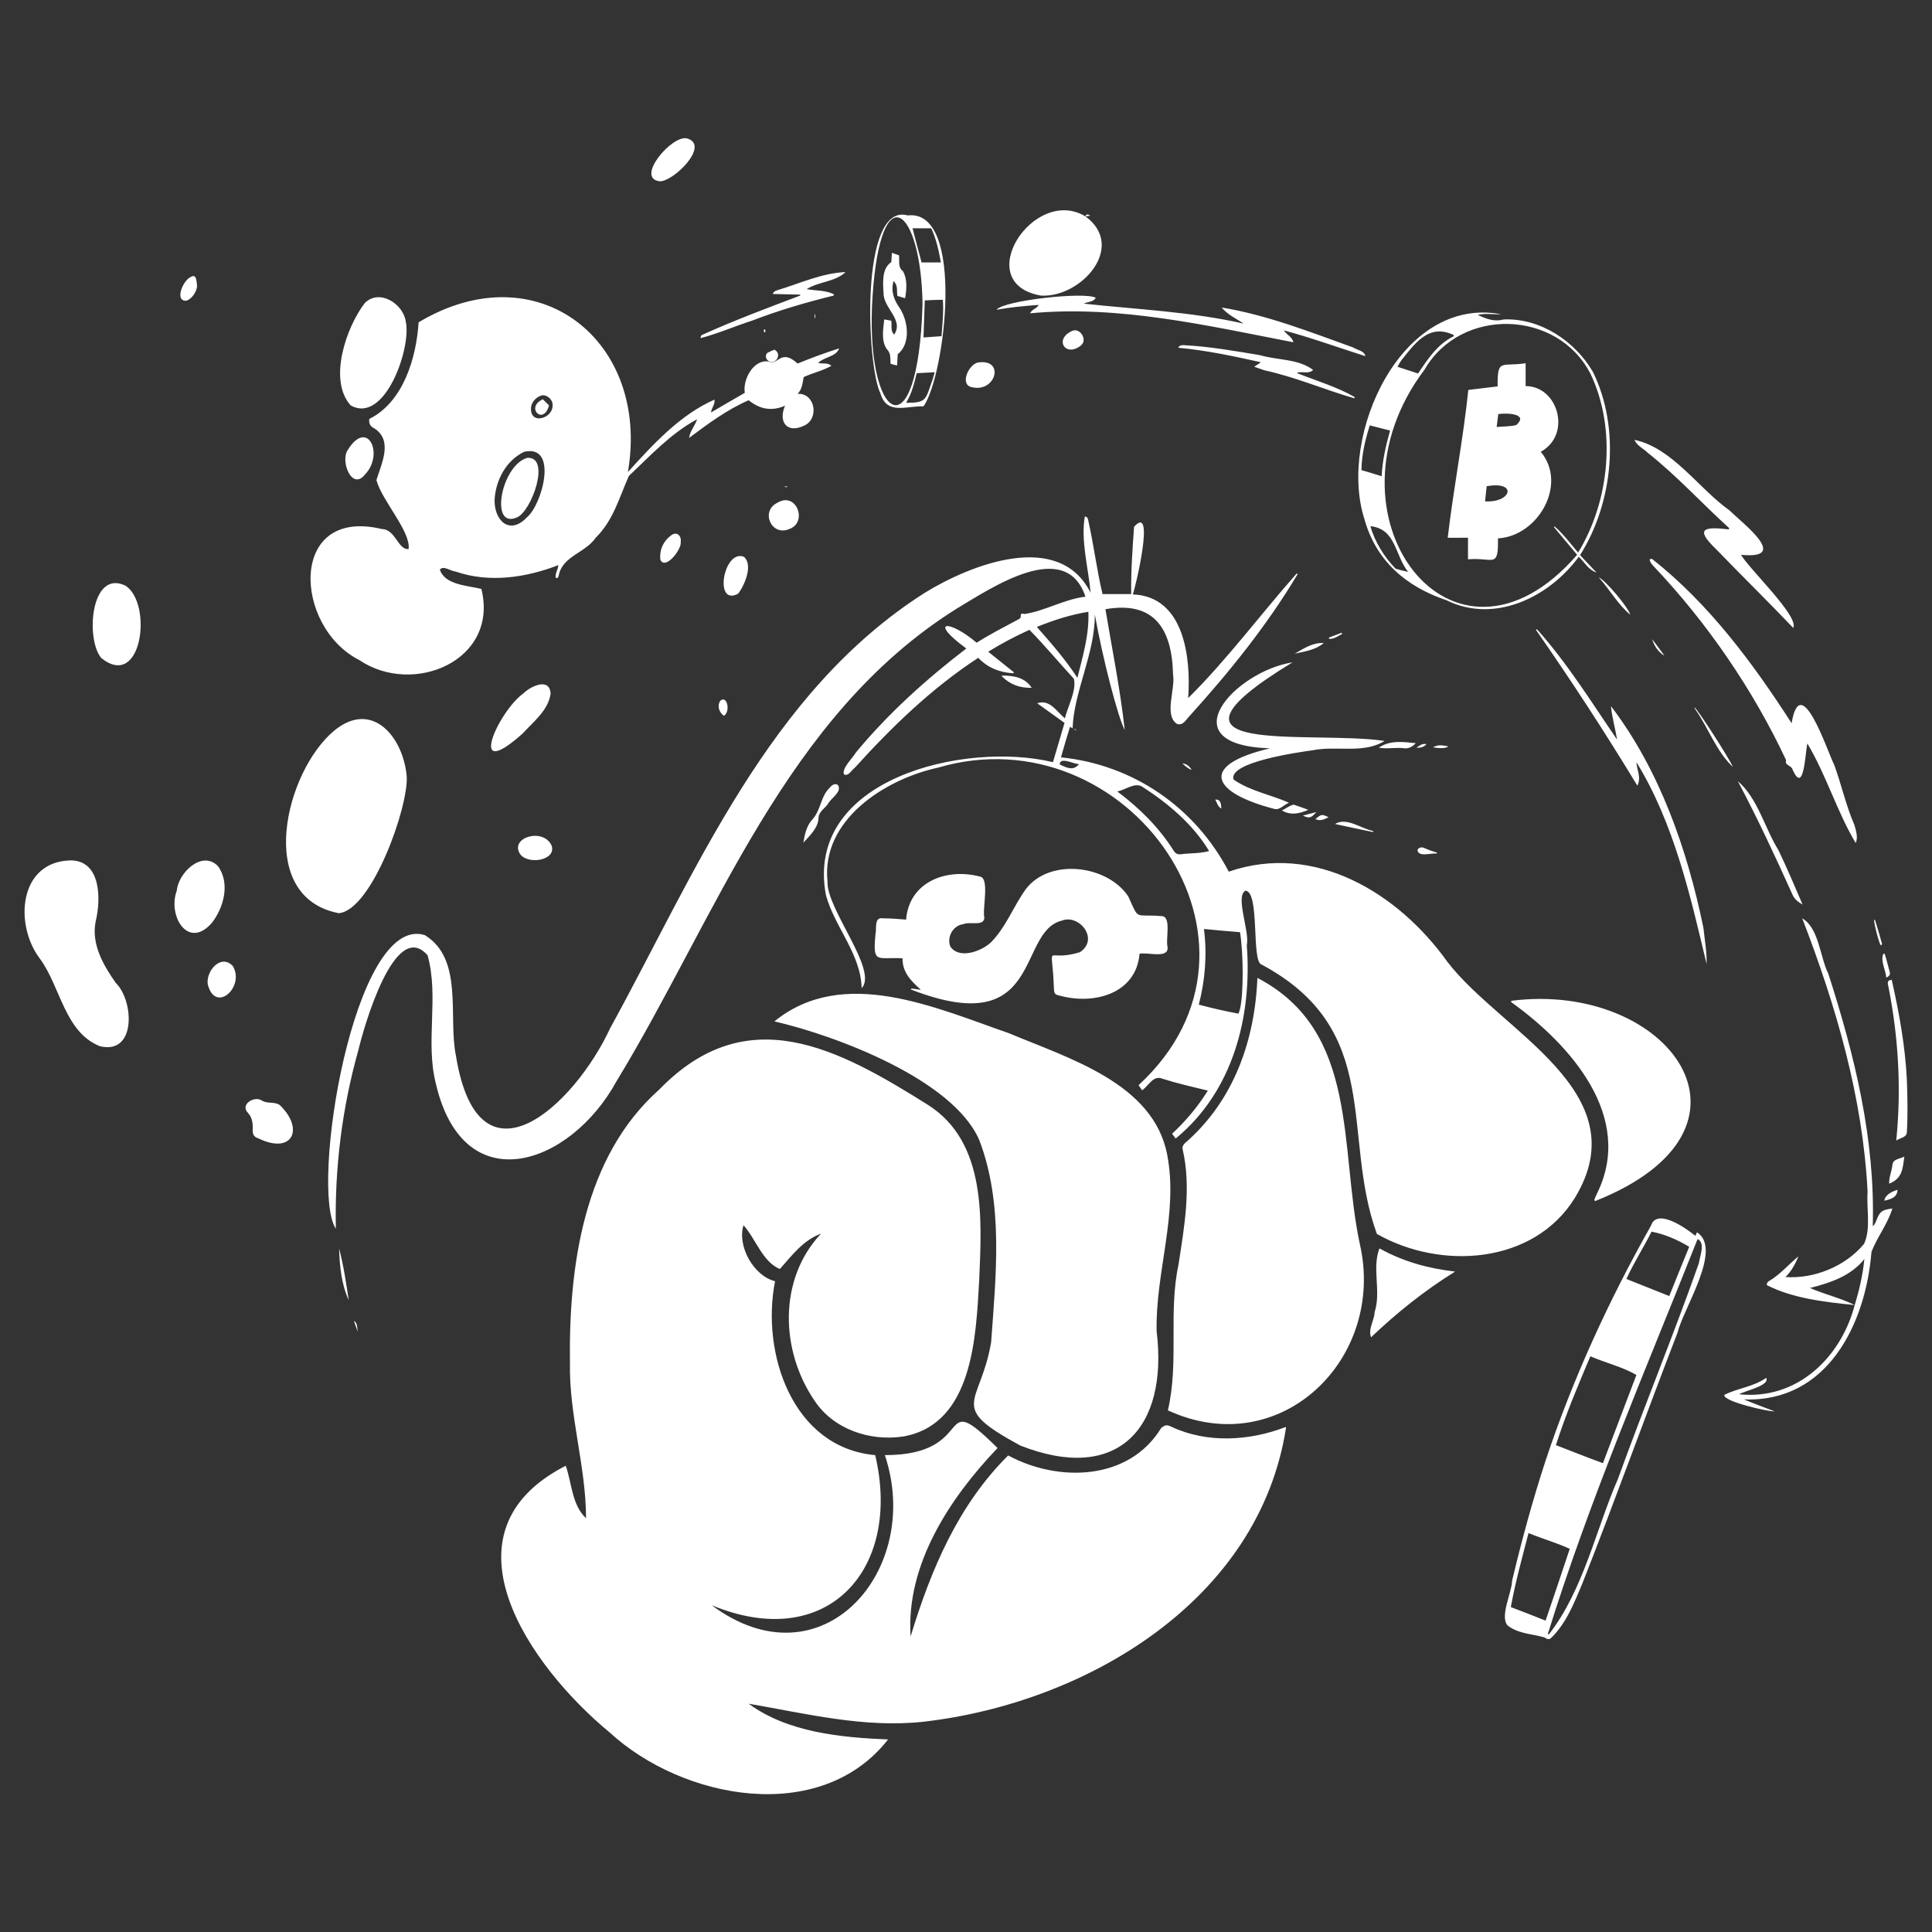 <svg id="Layer_1" xmlns="http://www.w3.org/2000/svg" xmlns:xlink="http://www.w3.org/1999/xlink" x="0px" y="0px" viewBox="0 0 600 600" xml:space="preserve" width="100%" height="100%"><rect x="0" y="0" width="600" height="600" fill="#333333" stroke="none"/><style type="text/css">
	.st0{fill:#FFFFFF;}
</style><path class="st0" d="M399.2,443.2c-11.2,4.3-24.3,5.1-35.4-0.1c-1.4-0.7-2-0.6-3.2,0.4c-10,16.4-32,16.9-47.5,8.5 c-15.6,15.5-24,35.5-30.3,56.2c-1.5-22.3,12.2-43,27-58.5c-19.8-19.6-5.5,2.2-35,2.2c12,35.8-19.6,72.1-53.8,46.6 c35.8,14.9,59.2-11,50.8-46.6c-25.7-2.3-35.5-31.7-31.1-54c-6.7-1.7-11.8-10.9-9.8-17.4c3.8,4.2,5.9,11.4,11.3,13.6 c3.9-4.4,7.2-8.9,12.8-11v0c-13.3,14.1-12.7,36.2-2.1,51.8c5.9,9,17.3,12.8,27.7,11.2c21.6-3.9,22.5-31.1,23.5-48.6 c0.8-18.9,2.3-42.7-15.8-54.3c-28-17.6-56.3-33-83.6-4.8c-23.5,20.9-28.1,55-27.7,84.9c-0.3,16.2,5,32.2,5,48.2 c-4.4-4.1-4.4-10.9-6.3-16.3c-40.5,20.7-11.1,62.4,13.6,82.8c22.7,20.9,65.5,29,86.5,2.2c-14.7-0.6-31.2-2.2-43.3-11.1 c18,3.1,35.9,7.6,54.3,5.6c50.5-5.8,104.3-37.6,112.6-91.4C399.3,443.2,399.2,443.1,399.2,443.2L399.2,443.2z M333.2,226.3 C333.2,226.3,333.2,226.3,333.2,226.3C333.2,226.3,333.2,226.3,333.2,226.3L333.2,226.3z M489.1,372c20-32.9-23-51.6-39.6-73.3 c-15.3-21.4-41.2-37.2-67.9-28c-10.4-19.9-29.6-33.2-52.1-35.5c0.9-3.2,1.8-6.3,2.8-9.5c0.4,0.2,0.6,0.4,0.8,0.5 c0.4-11.5,7-23.3,6.9-35.4c2.4,13.5,7.2,32.1,9.3,35.9c-1.4-12.6-3.9-25-6-37.5c15.3-2.7,20.7,6.3,21,20.3 c0.8,4.4-2.9,12.6,1.2,15.3c1.9,0.7,2.8-1.3,3.9-2.4c12.4-13.7,24.1-28.2,33.6-44.1c-0.1-0.1-0.2-0.1-0.3-0.2 c-11.4,12.9-21.5,26.6-33.7,38.7c0.9-12.5-1.2-31.6-17.2-32.2c0.8-2,7.1-28.5,0.4-21c-0.5,6.9-1,13.9-0.9,20.9h-8.9 c-1.8-7.5-2.7-15.2-4.4-22.7c-0.1-0.6-0.2-1.3-1.1-1.4c-1.3,7.5,1.1,16,1.8,23.7c-9.8-19.6-37.2-8.8-51.5,0 c-48.6,30.9-71,86.6-97.7,135.2c-11.1,24-40.9,51.8-47.9,8.6c-2.5-12,2.5-30.1-9.7-37.5c-22-6.8-35.8,78.8-27.6,91.2 c-0.4-18.7,1.9-37.4,7-55.5c1.6-6.8,11.3-41.2,21.5-29.4c3.6,13-0.8,26.9,2.6,40c8.6,36.6,41.6,25.4,56-0.8 c31.3-51.4,52.4-113.6,105.9-147c10.6-6.3,33.6-22,39.8-3.6c-6.7,0.8-12.9,4.6-19.1,5.4c-0.4-0.3-1.1-0.1-1,0.5c0.1,0.9-0.5,1-1,1.3 c-4.3,2.3-8.6,4.5-12.7,7.1c-8.6-7.3-15.2-7-3.2,1.8c-12.4,9.5-24.2,20.1-34.3,32.3c-1,1.8-4.4,4.8-3.7,6.8c1.4,0.7,2.4-1.4,3.4-2.1 c11.5-12.7,23.9-24.7,38.3-34.1c3.1,3.2,6.6,4.5,10.9,4.8c0.1-0.1,0.1-0.2,0.2-0.3c-2.6-2.1-5.3-4.2-8-6.4c4.2-2.6,8.4-4.8,12.8-6.8 c4.8,4.9,9.2,10.2,13.8,15.2c0.9,3.6-1.9,8.6-2.8,12.3c-2.7-2.3-4.7-6-8.6-4.7c2.8,2,5.6,4,8.5,6.1c-1.2,4.1-2.4,8.1-3.6,12.2 c-27.3-6.6-77.3,5.1-70.5,41.3c2.8,10.1,10.8,18.1,11.1,28.9c5.2-5.6-10.9-24.5-10.6-33c-2.1-19.2,17.8-31.9,34.3-35.5 c58.7-17.3,110.2,54.5,62.3,98.6c0.3,0.5,0.7,1,1.1,1.6c2.1-1.5,3.5-4.8,6.3-3.6c4.7,1.5,9.2,2.5,14.1,3.7c-3.1,5-6.8,9.4-11.1,13.4 c0.4,0.5,0.7,0.9,1.1,1.5c17.8-14.6,23.8-37.9,22.1-60.1c1-4.1-3.7-15.2-0.4-16.9c4.5,0.4,1.8,21.7,4.9,22.9 c38.2,20.4,24.7,52.9,35.9,83.7C447.4,394.5,476.3,392.7,489.1,372L489.1,372z M322,194.7c5.2-2.1,10.4-3.8,16-4.7 c0.3,7.1-1.7,13.6-3.4,20.5C330.8,204.7,326.5,199.8,322,194.7L322,194.7z M335.1,237.3c-1.6,2-3.4,1.4-6,0.1 C329.2,234.9,333.4,237.3,335.1,237.3z M366.7,265.3c-1,0.1-1.6-0.2-2.2-1.1c-4.6-7.3-10.6-13.2-17.5-18.4c2.5-0.5,5.4-2.9,7.7-1.5 c8.1,5.2,15.8,11.7,20.8,20c0,0,0,0,0,0C372.7,265.1,369.6,264.9,366.7,265.3L366.7,265.3z M385.1,313.3c-0.2,0.7-0.3,1.2-0.5,1.5 c-4.2-0.8-8.2-1.7-12.3-2.8c2-7.8,2.6-15.6,1.6-23.5c3.9,0.4,7.5,0.7,11.2,1C386.2,296.4,386.2,308.8,385.1,313.3L385.1,313.3z  M240.5,317.2c19.1,4.4,55.4,18,63.6,36.8c7.6,19.8,5.2,42.1,3.7,62.9c-3.4,19.8-13.8,19.6,9,32c30.1,11.9,46.1-5.1,42.4-35.5 c-0.4-18.3,6.8-36.4,3.3-54.7c-4.2-22.3-30.6-30-49.1-37.8C290.6,313,261.9,299.8,240.5,317.2z M111.6,205 c16.7,11.3,43.4,0.2,37.9-22.1c-4.4-1.1-11.3-1.2-12.9-6c1.1-1.4,3.4,0.5,4.9,0.6c10.4,3.6,21.9,1.9,31.9-2c-0.1,1.5-1.1,2.6-0.8,4 c0.7,0.1,0.8-0.3,0.9-0.7c1.1-6.1,8.2-7,11.5-11.8c5.5-5.4,7.3-12.5,10.3-19.2c6.7-6.3,13-13.2,21.2-17.6c-0.7,2.1-2.2,3.6-2.5,5.8 c5.9-4.4,11.8-8.8,18.5-11.7c3.5,2.8,7.1,3.5,11.3,1.7c-2.2,5.1,0.7,8.7,5.9,6.2c4.8-2.1,3.5-10.2-2-9.9c1.5-1.5,1.5-3.4,1.9-5.2 c2.8-1.3,5.8-1.9,8.6-3.5c-1.3-1.1-2.7-0.5-4.1-0.9c1.9-1.9,5.6-1.9,6.5-4.5c-4.5,1.4-8.7,3-12.9,4.7c-5.2-4.8-6.1,0.7-8.9-0.6 c-4.7-0.9-8.2,5.5-7.5,9.7c-3.5,2-6.9,4-10.5,6.1c0.2-1.5,1.3-2.5,1.1-4c-10.7,4.7-19.1,13.9-26.9,22.5c7-40.8-28.1-68.6-65-46.5 c-0.7,11.1-4.8,24.8-15.3,30c-0.2,1.3,0.2,2.3,1.5,2.9c6,3.8,2.2,11.1,0.7,16.1c1.7,6.4,10.7,15.9,10,21.4c-3.3,0.4-4-6.1-8.3-6.2 C89.5,157.3,91.1,194.6,111.6,205L111.6,205z M164.9,127.1c-0.1-1.8,1.2-3.5,3-4.2c1.7-0.7,4,1.2,3.7,3.2 C171.6,129.8,165,132,164.9,127.1z M153.6,155.1c0.4-6.1,3.6-12.1,9.2-14.8c10.7-2.4,5.6,16.5,0.8,20.4 C158.3,166.3,153.4,161.7,153.6,155.1z M362.8,438C362.8,438,362.8,438,362.8,438L362.8,438z M422.3,386.3 c-6.4-29.8-0.1-66.1-31.8-82.6c-0.8,19.7-7.5,38.4-22.6,51.4c-0.5,0.6-0.8,1-0.6,1.9c2.7,11.8,0.5,24-1.3,35.7 c-3.2,15,0.2,30.3-3.3,45.3C397.6,454.1,430.5,422,422.3,386.3L422.3,386.3z M304.2,272.2c-10.3-2.7-21.9,1.7-22.8,13.4 c-2.3-0.2-4.7-0.4-7.1-0.4c-2.9-0.5-2,2.9-2.4,4.8c-0.9,9.5,0.3,7.2,8.4,7.6c-0.1,4.4,2.7,7.1,5.7,9.8c-1.2-0.2-2.1-0.3-3-0.4 c0,0.1-0.1,0.2-0.1,0.3c41.4,16.1,32.7-18,46.9-21.4c5.3-2.1,11.7,5.7,5.6,9.8c-11.3,3.5-8.6-4.3-8.1,11.3c0.1,1.6,0.3,1.9,1.8,2.2 c10.4,2.9,23.7-0.4,24.8-13c2.4-0.6,9.1,1.7,8.7-2.1c-0.7-2.4,1.4-9.7-2-9.6c-8.4-0.7-6.7,1.6-10.2-6.1c-6.5-9.8-24.4-12-31.8-2.3 c-3.9,5.4-6.2,11.9-10.9,16.6c-3,2.8-9.9,5.3-12.6,1.2c-1.1-3,0.9-6.5,4.1-6.9c1.9-0.9,6.4,0.8,6.5-2 C305,282.2,307.5,272.5,304.2,272.2L304.2,272.2z M105.2,283.6c10.3-0.9,21.8-33.3,21.1-42.6c-1.1-12.1-10.7-23.8-22.5-14.1 C88.6,239.5,79,278.5,105.2,283.6L105.2,283.6L105.2,283.6z M527,382.7c-0.1,0.3-0.3,0.7-0.5,1.1c-2.9-2.4-12-8.8-13.8-3.1 c-13.1,23.2-24.3,47.6-32.7,72.9c-4,12.2-7.4,24.7-10.4,37.3c-0.1,3.8-3.9,11.1-1.4,13.9c3.3,2.6,7.6,2.6,11.4,3.7 c0.9,0.6,1.5,0.8,2.2,0.1c4.7-4.6,7.1-10.9,9.6-16.8c10.2-25.9,19.6-52.1,29.6-78C522.8,406.3,535.1,387.8,527,382.7L527,382.7z  M505.1,397.2c2.3-5.1,5.3-9.7,7.8-14.7c4.2,0.8,8,2.5,11.7,4.7c-2.1,5.1-4.1,10.1-6.2,15.3C513.9,400.7,509.6,399,505.1,397.2z  M493.9,421.2c4.8,2.1,9.8,3.2,14.3,5.8c-3.5,9.2-6.9,18.2-10.4,27.4c-4.9-1.8-9.7-3.7-14.6-5.6C486.2,439.4,490,430.4,493.9,421.2z  M469.2,499.1c1.4-7.7,3.5-15.3,5.5-23c4.3,1.8,8.7,3,12.8,4.9c-2.5,7.6-5,14.9-7.5,22.3C476.5,501.9,472.9,500.5,469.2,499.1 L469.2,499.1z M527.6,392.3c-7.9,22.4-17,44.5-25.1,66.9c-7,16.1-10.7,34.5-21.5,48.4c-0.1-0.1-0.2-0.1-0.3-0.2 c13-41.8,30.4-82,46.5-122.6C529.7,386,527.9,390.1,527.6,392.3L527.6,392.3z M495.9,370.8c-0.3,0.6-0.6,1.3-0.8,1.9 c0.1,0.1,0.2,0.2,0.3,0.3c56.9-22.6,22.7-68.4-26-62.2c-0.1,0.1-0.1,0.3-0.1,0.4C487.7,324.4,507.8,346.9,495.9,370.8L495.9,370.8z  M36,305.3c-3.9-5.5-7.7-12.1-6.3-19.1c1.7-6.9,1.7-18.9-7.7-19c-16.2,0.3-17.6,19.9-9.7,30.4c6.5,8.7,7.7,22.9,18.7,27.3 C42.4,327.7,41.6,310.8,36,305.3z M423.7,161.1c3.6,13.1,13,21.1,25.5,25.3c14.9,7.4,31.9-0.9,41.1-13.5c1.9,1.8,3,4.1,5.5,4.9 c-1.7-1.8-3.4-3.6-5.1-5.4c10.3-16.3,12.6-39.4,4-56.9c-5.6-9.6-16.3-16.7-27.6-16.3c-3.1,0.8-5.3-0.1-8.2-1.4 c2.6-0.6,4.9-0.1,7.3-0.2C435.1,91.7,415.5,135.4,423.7,161.1L423.7,161.1z M433.4,176.6c-3.5-3.6-6.5-8.4-7.8-13.2 c8,0.9,7.5,8.9,11.7,14.2C435.9,177.3,434.7,177,433.4,176.6L433.4,176.6z M435.6,111.4c4.3-5.4,8.4-10.8,15.8-7.4 c0,0.1,0.1,0.2,0.1,0.4c-5.1,2.5-8.1,7.1-11.1,11.6c-2.1-0.7-4.2-1.4-6.4-2.1C434.5,113,435,112.1,435.6,111.4z M442.4,114.8 c11.3-19.6,41.4-18.7,51.6,1.4c8.1,17.1,5.9,39.4-3.9,55.4c0,0,0,0,0,0c0,0,0,0,0,0h0v0c-2.5-2.9-4.6-5.8-7.3-8.1 c-0.1,0.1-0.2,0.1-0.2,0.2c2.3,2.8,4.7,5.6,7.2,8.6C451.1,216.9,408.4,159.8,442.4,114.8L442.4,114.8z M425.4,132.1 c2.1,0.5,4.1,1.1,6.3,1.6c-1.3,4.7-2.4,9.3-2.6,14.2c-2.2-0.7-4.2-1.3-6.3-1.9C422.9,141.3,423.9,136.8,425.4,132.1z M323.3,91.8 c12.5,0.7,26.6-15.2,13.8-24.6C321,57.5,301.2,88,323.3,91.8L323.3,91.8z M556.4,224.6c-12.1-18.8-25.7-37.1-43.3-51 c-1.7-0.3-0.1,1.7,0.4,2.2c16.7,17.6,31,38.5,41.2,60.3c-0.6,1.6,1.7,1.6,2,2.9c3.6,8.1,3.9-5.3,4.6-8.1c5.9,9.9,9.2,21.2,15,30.9 c0.8-1.7,0.1-3.8-0.4-5.6c-2.6-6-4-12.4-6.2-18.5C567.4,233.1,559.2,207.9,556.4,224.6L556.4,224.6z M582.8,378.8 c-0.3,0.6-0.4,1.4-1.2,2c0.8-26.9-5.6-53-13.8-78.4c-2.6-5.2-2.9-14.2-8.1-17.2c10.5,27.2,18.8,55.6,20.3,84.9 c-0.4,5.2,1.1,11.4-1.1,16.2c-5.8,7-15.5,10.9-24.4,10.3c1.8-1.8,3-3.9,4-6.4c-3.1,2.5-5.6,5.6-9.2,7.7c-0.4,0.2-0.7,0.9-0.6,1.2 c7.9,4.1,18.2,5.3,27.3,6.2c-4.3,16.4-18,29.6-35.9,27.7c1.8-1.1,9.7-2.7,8.4-5.1c-3.9,2.8-8.9,3.2-13,5.3c-0.6,2,13.9,5.3,15.6,5.1 c-3.2-1.2-6.4-2.4-9.5-3.7c25.8,1,37.8-23.3,39.6-45.8c1.8-4.7,5-8.6,6.5-13.5C584.3,375.8,583.9,376.2,582.8,378.8L582.8,378.8z  M576,405.3c-4.4-2.2-9.3-3.3-13.9-5.3c6.3-1.6,12.7-3.7,16.9-9C578.5,396,577.4,400.7,576,405.3L576,405.3L576,405.3z M108.9,125.9 c10.7,6,19-18.2,17.1-26.1c-0.8-5.5-8.2-10.2-12.7-5.7C107.6,101.5,101.8,118,108.9,125.9L108.9,125.9z M430,230.1 c-23.1-3.4-77.4,5.3-28.6-24.4c-17.9,2.8-38.9,25.7-7,26.7c-22.4,5.3-18,13.8,1.3,18.8c1.7,0.5,2.9-1.2,4.6-1.9 c-5.9-2.6-12-3.6-17.2-7.2c-1.8-5.4,20.2-8.5,24.6-9.1C415,231.5,423.5,234.2,430,230.1z M511.7,140.6c9,7.1,16.8,15.7,25.3,23.4h0 c0,0.1-0.1,0.3-0.1,0.4c-7.7-0.9-10.7-0.3-3.9,6.2c7.9,8.2,16.1,16.2,23.9,24.4c1.9-3.6-13.8-18.4-16.2-22.7 c15.4,1.5,0.7-9.6-3.6-13.8c-9.7-6.9-17.7-19.4-29.5-21.9C508.4,138.5,510.3,139.2,511.7,140.6L511.7,140.6z M319.9,97.3 c27.5-2.6,54.9,3.8,81.8,9c-0.5-1.8-2.2-2.4-3-3.7c8.6,2.3,16.8,5.3,25.3,8c-0.2-1.6-2.5-1.9-3.8-2.7c-13.3-4.8-26.8-10.1-40.8-12.4 c1.9,2.3,4.5,3.4,6.8,5c-16.2-3.7-33.1-4.4-49.6-6.2c1.3-0.7,2.9-0.4,3.7-1.8c-3.2-2-28.7,0.8-30.8,3.7c4.4-0.8,8.7-1.2,13.1-1.5 C321.9,95.9,320.5,96,319.9,97.3L319.9,97.3z M39,181.9c-10.9-5.3-12.5,16.8-7.5,22.5C44.1,214.4,47.5,187.5,39,181.9L39,181.9z  M529,288.1c-5-24.3-13.6-49-28.7-68.8c0.3,3.4,1.3,6.7,1.9,10.4c-8-11.7-15.5-23.8-24.9-34.3c-0.1,0.1-0.2,0.2-0.3,0.2 c11,15.8,21.5,31.9,31.5,48.4c1.3-2.7-0.2-4.9-0.3-7.3c11.7,19,16.8,41.7,21.8,62.7C530.1,295.6,529.4,291.8,529,288.1z  M428.4,387.7c-2.4,6.2,0.6,13.3-1.5,19.8c-0.1,2.6-2.1,5.3-1.1,7.8c8.1-7.7,16.6-14.5,26.1-20.4 C443.4,393.9,435.8,391.8,428.4,387.7L428.4,387.7z M273.4,122.1c2,6.9,8,3.9,13.4,4.1c6.7-9.3,13.1-61.4-4.9-59.3 C266.9,62.7,269.2,113.7,273.4,122.1L273.4,122.1z M289.3,118.8c-1.9,5.4-1.7,6.3-7.9,6.3c1.8-3,2.5-6,3.3-9.2 c1.8-0.1,3.6-0.2,5.6-0.3C289.9,116.8,289.7,117.8,289.3,118.8L289.3,118.8z M292.9,95.9c0,2.8-0.3,5.6-0.5,8.5 c-1.9,0.1-3.6,0.3-5.6,0.4c0.1-3.9,0.3-7.6,0.4-11.5c1.8-0.1,3.6-0.2,5.6-0.2C292.9,94,292.9,95,292.9,95.9z M289.2,70.9 c1.5,3.1,2.3,6.7,3,10.6h-6c-0.9-3.5-1.9-7-2.8-10.6L289.2,70.9L289.2,70.9z M271,91.7c2.6-37.8,15.1-27,15.5,2.8h0 C285.1,142.2,268.3,130.7,271,91.7L271,91.7z M65.8,286.6c3.6-4.6,5.8-12.2,1.9-17.6c-4.9-5.1-12.3,2-12.8,7.6 C52,284.4,58.4,295.1,65.8,286.6L65.8,286.6z M162.2,227.9c3.4-3.7,8.1-7.3,8.8-12.5c-0.3-5.1-6.2-2.3-8.4-0.1 C154.7,220.9,144.7,243.5,162.2,227.9z M86.9,343.2c-1.7-1.2-4-0.3-5.7-1.5c-2.4-1.4-6.7,1.4-4.2,3.9c1.2,1.3,1.5,2.9,1.5,4.6 c-0.1,1.8,0,2.8,1.9,3.4C90.8,358.6,94.6,350.6,86.9,343.2z M233.5,99.6c8.3-3.2,16.8-5.7,25.4-7.8c0-0.1,0-0.3,0.1-0.4 c-2.6-1.3-5.7-1.1-8.5-1.6c3.8-2.4,8.8-2.2,12.1-5.3c-7.4,0.3-14.1,3.5-21.1,5.6c-0.5,0.2-1.2,0.3-1.5,1.2c2.9,0.1,5.7,0.1,8.5,0.2 v0.3c-10.1,3.8-20.2,7.6-30,12c-0.4,0.2-1,0.3-0.9,1.2C223,103.6,228.2,101.3,233.5,99.6L233.5,99.6z M392.7,115 c9.6,2.1,18.6,6,27.9,8.7c0-0.1,0.1-0.2,0.1-0.4c-5.6-3.2-11.8-5-17.8-7.4c0-0.1,0-0.1,0-0.2c1.7-0.4,3.6,0.5,4.9-0.8 c-4.5-3.5-11.1-3-16.5-4.6c-7.8-1.3-15.7-2.7-23.6-3.1c-0.6,0-1.3-0.1-1.8,0.8c8.8,0.8,17.1,2.6,25.7,4.5c-0.8,0.5-1.3,0.9-2.1,1.4 C390.8,114.3,391.7,114.7,392.7,115L392.7,115z M592.2,335.5c-0.5-10.6-2.4-20.9-4.7-31.2c-1.7,0.1-1.2,1.2-1,2.3 c3.1,15.7,4,31.6,2.4,47.6c1.3-0.9,3.3-0.9,3.3-2.7C592.5,346.3,592.4,340.9,592.2,335.5L592.2,335.5z M204.9,56.3 c4.3,0.1,15.7-11.2,8.5-13.3C208.8,41.7,197.1,55.4,204.9,56.3z M107.9,139.9c-2.2,3.6,1.5,12.6,5.5,7.4 C119.4,141,114.1,129.7,107.9,139.9L107.9,139.9z M72.3,300c-3.7-3.9-8.3,1.5-7.8,5.6C66.8,315,76.2,306.5,72.3,300L72.3,300z  M229.2,184.4c2-2.5,4.8-9,1.8-11.5C224.7,170.5,221.6,188.4,229.2,184.4L229.2,184.4z M245.1,164.3c5.9-2.1,2.2-11.7-3.6-8.2 C236,158.7,239.6,166.7,245.1,164.3L245.1,164.3z M552.3,264c-4.3-6.9-6.4-16.1-12.6-21.4c6.1,11.5,11.6,23.3,17,35.3 c0.6,1.3,1.6,2.2,3.1,3C557.3,275.1,555,269.6,552.3,264z M171.3,262.6c-2.6-5.7-13.1-2.5-9.8,2.6 C163.9,268.7,172.9,267.2,171.3,262.6L171.3,262.6z M302.1,120.3c7.3,1.5,10-9.1,1.5-7.7C300.6,113.4,297.9,119.8,302.1,120.3z  M257.1,249.7c0.9-1.8,4.4-3.7,3.2-5.8c-0.7-0.8-1.9-0.2-2.5,0.6c-3,2.8-2.8,7-5.5,10c-1.8,1.9-2.4,4.6-2.8,7.2 c2-2.2,4.7-4.7,4.7-7.8C254.3,252.1,256.2,251,257.1,249.7L257.1,249.7z M249.4,261.6C249.4,261.6,249.4,261.6,249.4,261.6 C249.4,261.6,249.4,261.6,249.4,261.6L249.4,261.6z M208.8,166c-2.7,1.8-4.1,4.7-3.7,7.9c1.6,3.2,6.7-3.4,6.3-5.6 C211.7,166.7,210.5,165.1,208.8,166L208.8,166z M332.9,102.8c-5.7,2.6-1.9,8.4,2.9,4.4C337.8,105.4,335.3,101.6,332.9,102.8 L332.9,102.8z M57.8,93.4c1.7-0.4,3.4-2.9,3.4-4.7c-0.2-1.2-0.1-3.8-1.9-2.7C56.9,86.9,54.1,93.5,57.8,93.4z M587.7,361.8 c-0.2,2-1.1,3.8-1,5.8c4-1.6,4.2-4.4,4.7-8.4C589.8,360,587.9,359.9,587.7,361.8L587.7,361.8z M436.2,232.4c1.5,0.1,2.5-0.6,3.5-1.6 c-4-0.4-8-1-11.5,1.4C430.8,232.7,433.6,232,436.2,232.4z M311.1,210c2.6,2.6,5.6,3.7,9.3,3.6c-2.1-3.2-5.5-3.8-9.2-3.8L311.1,210z  M526.5,220.3c4.1,5.8,6.5,13.1,11.7,17.9c-1.7-3.5-10.5-17.2-12-18.6C526.3,219.8,526.3,220.1,526.5,220.3L526.5,220.3z  M108.3,403.8c-0.8-5.4-1.6-10.8-3-16.1C105.5,393.3,106,398.7,108.3,403.8z M401.8,249.9c-1.3,0.2-2.4,1.2-3.7,1.8 c2.8,1.6,5.4,1,8.2-0.2C404.7,250.9,403.3,250.4,401.8,249.9z M496.5,179.3c3.5,3.9,6,8.5,9.8,11.6 C505.6,188.5,498.5,180.1,496.5,179.3L496.5,179.3z M238.7,109.4c-1.3,0.5-1,2.2,0.1,2.8c2.2,1.1,4.2-2.3,1.7-3.6 C239.9,108.8,239.3,109.1,238.7,109.4z M223.7,217.6c-1,1.5-0.5,3.5,1.1,4.7C226.9,221.1,225.9,215.8,223.7,217.6z M414.6,255.9 c4.1,0.9,7.9,1.7,11.8,2.5c0-0.1,0.1-0.2,0.1-0.3C422.6,257.3,418.2,253.7,414.6,255.9L414.6,255.9z M402.1,203 c3.1-0.7,6.4-1.1,9-3.3C407.7,199.5,404.9,201.4,402.1,203L402.1,203z M586.8,301.6c-0.5-1.8-0.9-3.6-1.5-5.4c-0.1,0-0.2,0-0.4,0 c-1,2.2,0.7,4.9,0.9,7.4C587,303.1,587.1,302.4,586.8,301.6z M442.2,263.3c-0.7-0.3-1.8-0.1-2,0.8c0.5,2.2,4.3,0.7,6,1h0 c0-0.1,0-0.2,0.1-0.3C444.9,264.4,443.5,263.9,442.2,263.3L442.2,263.3z M585.2,372.9c2-0.5,4-1,4.1-3.4 C586.9,370.2,585.3,371.5,585.2,372.9L585.2,372.9z M584.5,293.2c-0.7-2.5-1.4-5-2.2-7.5c-0.1,0-0.2,0-0.3,0c0.1,1.7,1.5,7,2.1,7.9 C584.3,293.5,584.5,293.3,584.5,293.2L584.5,293.2z M412.6,253.8c-2.1-1-2.2-1-4.1,0.6C410.2,255.1,411.3,254.4,412.6,253.8z  M516.9,203.6c-1.3-1.7-2.5-3.4-3.8-5.1C513.7,200.7,515.3,202.8,516.9,203.6z M408.8,252.2c-1.5,0.4-2.8,0.7-4.2,1.1 C406.7,254.2,407.1,254.1,408.8,252.2z M449.8,231.8c-1.6-0.3-3.1-0.7-4.8,0.3C447.5,232.5,449.1,232.4,449.8,231.8z M377.4,248.3 c0.6,1.1,0.8,2.2,1.9,2.8C379.2,248.9,378.8,248.3,377.4,248.3z M412.8,198.4c1.6,0.1,2.7-0.9,4-1.5l-0.1-0.4c-1.3,0.5-2.7,1-4,1.5 C412.7,198.2,412.8,198.3,412.8,198.4z M370.1,239.1c-0.7-1.1-1.5-1.9-2.9-2C368.1,237.9,368.9,238.7,370.1,239.1z M439.9,232.2 c1.5,0.1,2.4-0.3,3.1-1.1C441.8,230.8,440.9,231.5,439.9,232.2z M109.9,410.2c0.4,1.1,0.8,2.3,1.2,3.4 C110.8,411,110.8,410.9,109.9,410.2z M337.1,67.2c0.5-0.1,1-0.1,1.5-0.2C337.9,66.5,337.3,66.4,337.1,67.2z M337,67.2 C337,67.2,337,67.2,337,67.2C337,67.2,337,67.2,337,67.2L337,67.2L337,67.2z M253.2,97.4c-0.3,0.6-0.3,1.1,0,1.5V97.4z M243.6,151.1 c0.4,0.3,0.7,0.3,1-0.1C244.3,151.1,244,151.1,243.6,151.1z M237.3,103.2c0.7,0,0.3-0.5,0.3-0.9c-0.1,0-0.3,0-0.4,0.1L237.3,103.2 L237.3,103.2z M333.2,226.3c0.1,0,0.1,0,0.1,0C333.3,226.3,333.2,226.3,333.2,226.3C333.2,226.3,333.2,226.3,333.2,226.3 L333.2,226.3z M334.2,226.6c-0.3-0.1-0.6-0.2-0.9-0.3c0.3,0.2,0.6,0.3,0.8,0.5C334.2,226.7,334.2,226.7,334.2,226.6z M490,171.6 C490,171.6,490,171.6,490,171.6L490,171.6L490,171.6z M163.7,142.2c-8.1,2.4-11.7,22.2-3.2,18.5 C165.1,158.9,171.2,141.6,163.7,142.2L163.7,142.2z M168.6,124c-5.6,2.5,0.2,8.3,1.9,1.9 M455.9,167v6.7c7.8-0.7,9.5,3.1,9.3-6.5 c12.5-0.7,21.7-16.8,13.3-26.9h0c9.7-5.3,5.4-20.4-4.7-20.4v-7.1c-7.5,1.2-8.8-1.7-8.7,7.2c-3.1,0.4-6.1,0.7-9.1,1.1c0,0,0,0,0,0 c-1.6,15.4-4.6,30.5-6.4,45.9L455.9,167L455.9,167z M465.3,128.6c2.5-0.4,9.6-0.2,5.6,3.4c-1.9,0.5-4,0.4-6.1,0.6 C465,131.2,465.1,130,465.3,128.6L465.3,128.6z M461.2,155.7c0.2-1.7,0.3-3.1,0.5-4.7C471.4,149.3,469.4,156.2,461.2,155.7 L461.2,155.7z M276.8,99.6c-0.7-0.1-1.4-0.3-2.2-0.4c-0.3,3.2-1,6.6,0.8,9.2c1.4,1.4,1,2.9,1.2,4.6c0,0,0,0,0,0 c0.6,0.2,1.3,0.3,2,0.5c0.1-1.2,0.1-2.3,0.2-3.5l0,0c4.1-3.2,3.3-10.4,0.5-14.5c-1.7-2.4-2.7-5.2-1.8-8.2c1.5,1.4,0.9,3.1,1.2,4.6 c0,0,0,0,0,0c0.8,0.2,1.5,0.5,2.4,0.7c0.5-2.9,0.7-6-0.7-8.4c-1.6-1.2-1-3.1-1.2-4.9c-0.7-0.2-1.3-0.5-2.2-0.8 c-0.1,1.1-0.1,2-0.2,2.9c-3,2-2.6,6.4-2.4,9.6c-0.1,4.7,6.4,8.3,3.3,12.9C276.5,102.8,277,101.2,276.8,99.6L276.8,99.6z"></path></svg>
